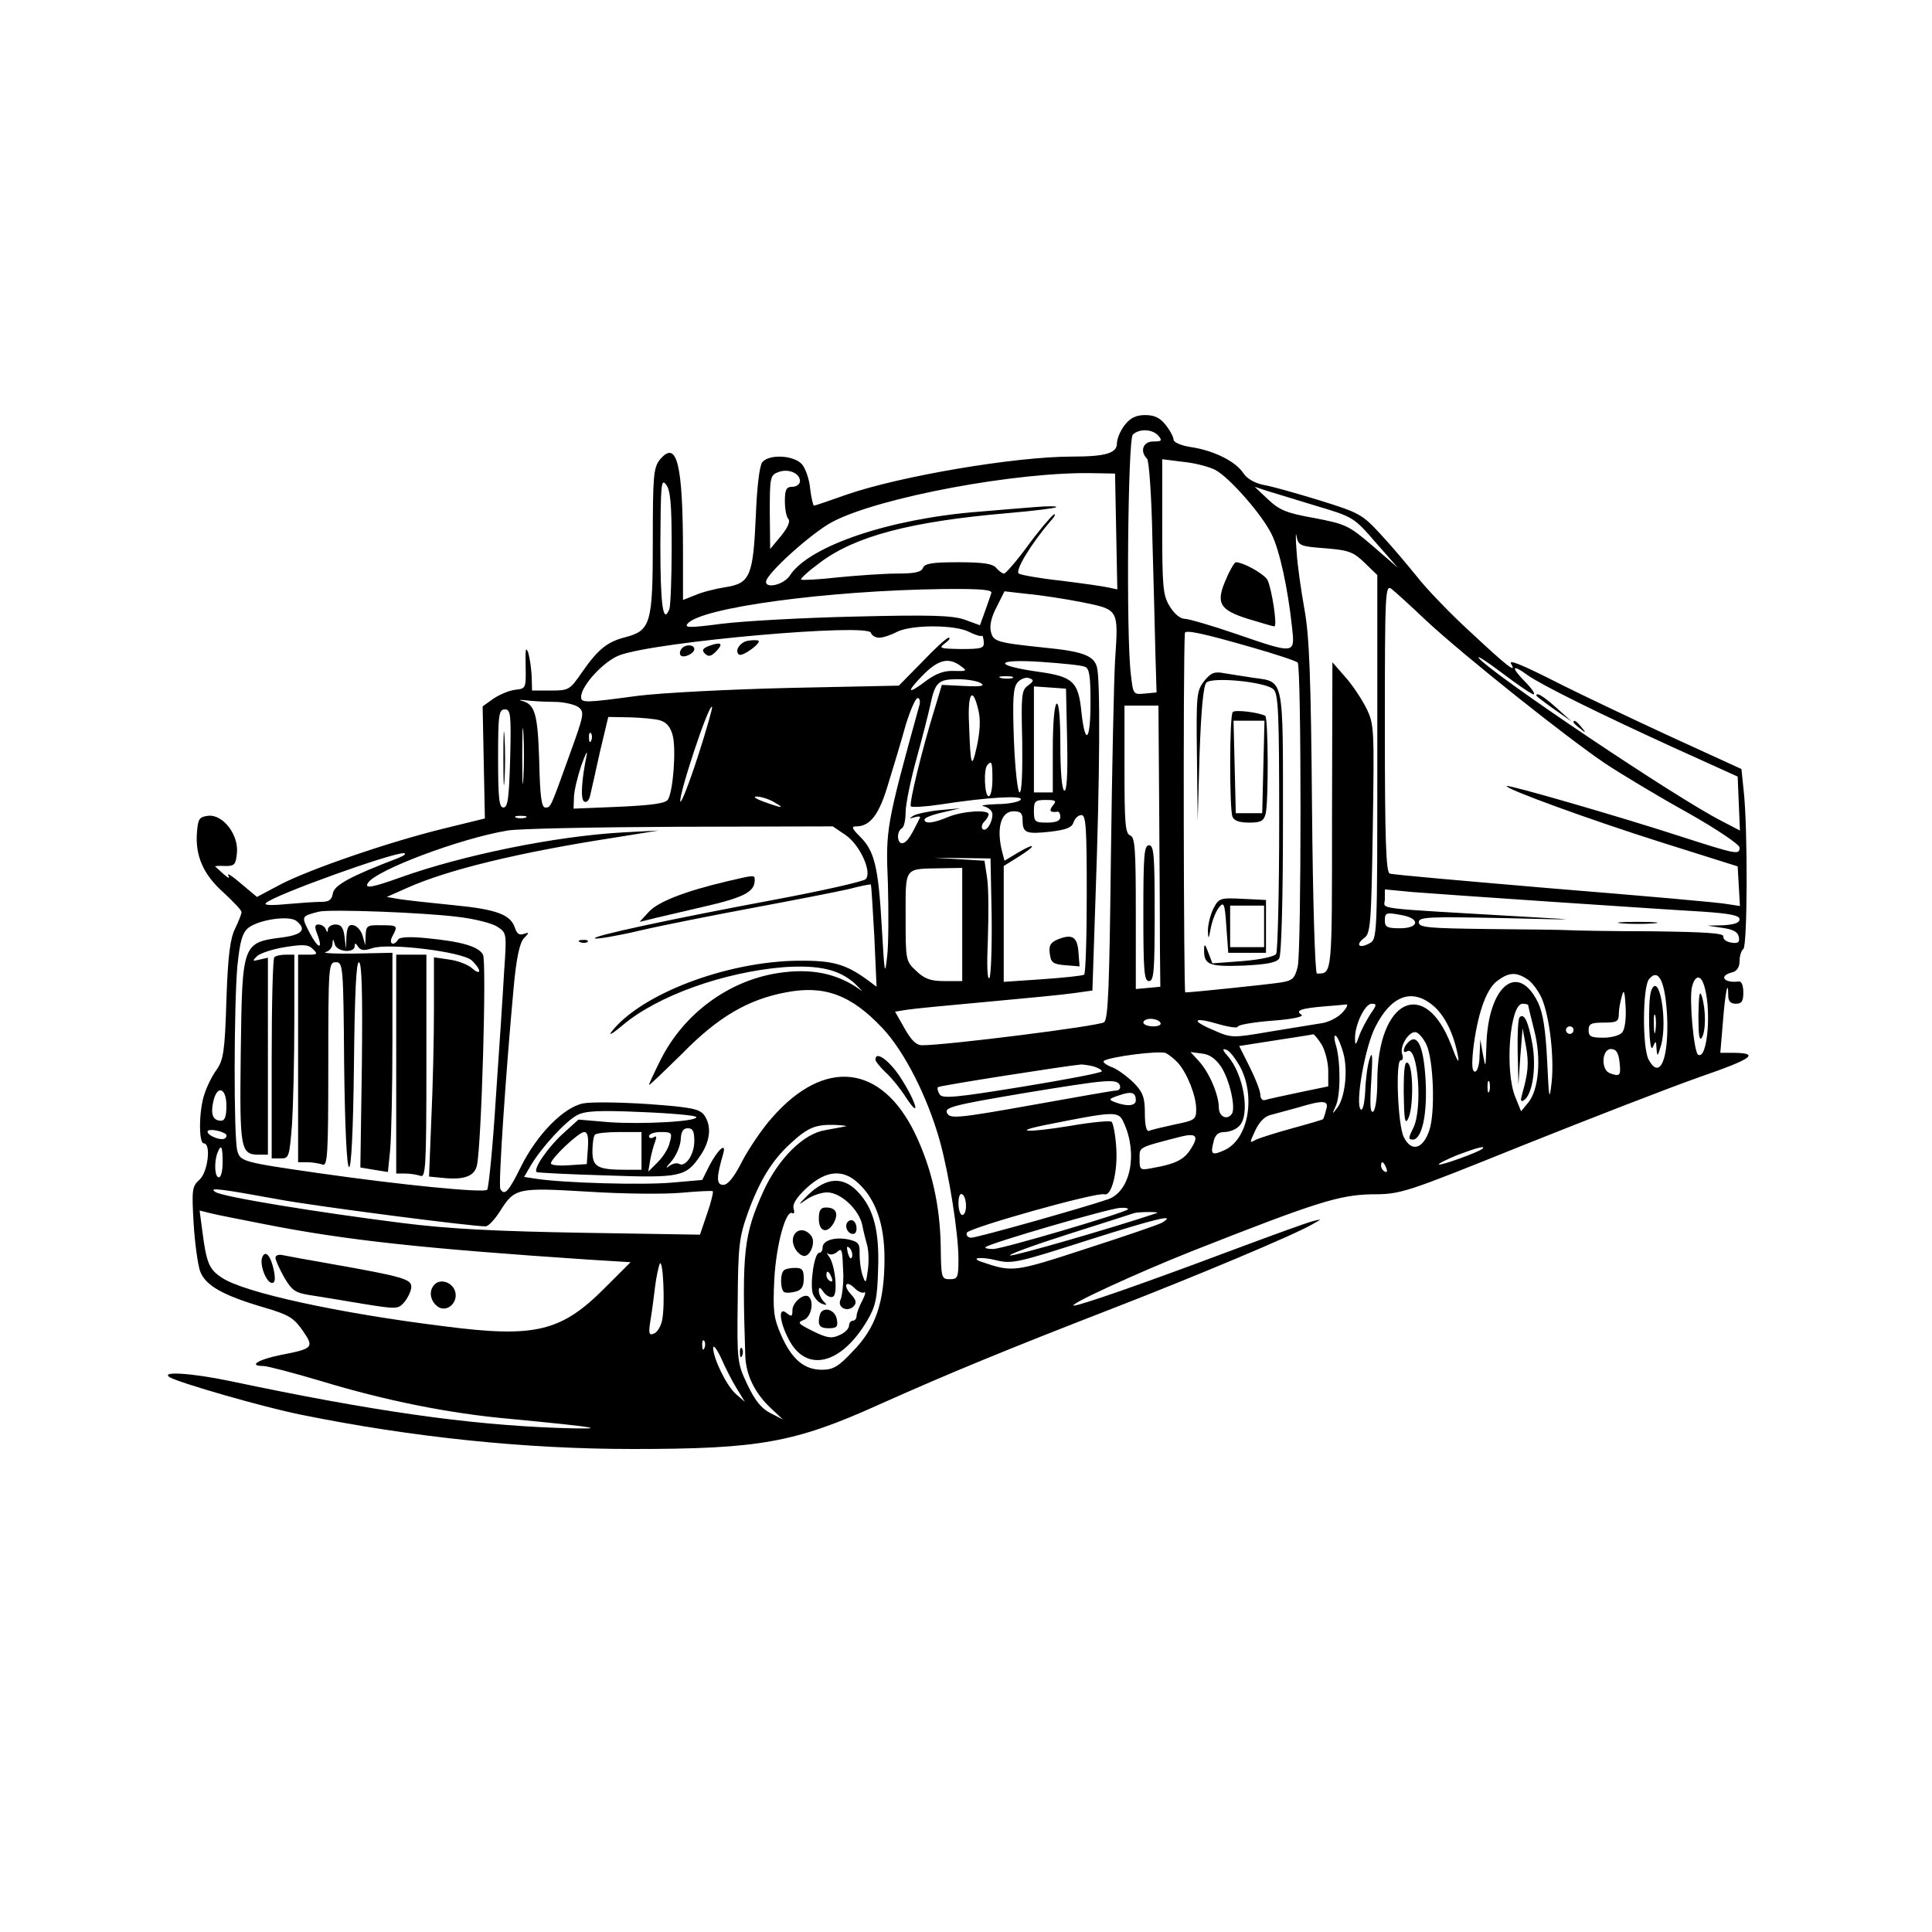 <?xml version="1.0" standalone="no"?>
<!DOCTYPE svg PUBLIC "-//W3C//DTD SVG 20010904//EN"
 "http://www.w3.org/TR/2001/REC-SVG-20010904/DTD/svg10.dtd">
<svg version="1.0" xmlns="http://www.w3.org/2000/svg"
 width="512pt" height="512pt" viewBox="0 0 512 512"
 preserveAspectRatio="xMidYMid meet">
<g transform="translate(0,512) scale(0.1,-0.1)"
fill="#000000" stroke="none">
<path d="M2981 3994 c-12 -15 -21 -37 -21 -49 0 -26 -30 -35 -119 -35 -152 0
-457 -52 -598 -101 -45 -16 -83 -29 -86 -29 -2 0 -7 20 -10 45 -2 25 -13 55
-22 65 -22 24 -87 27 -105 5 -7 -9 -14 -64 -17 -142 -7 -159 -15 -179 -80
-189 -26 -4 -62 -13 -80 -21 l-33 -13 0 122 c0 240 -16 305 -62 249 -16 -21
-18 -43 -18 -213 0 -221 -5 -239 -74 -257 -47 -12 -72 -32 -116 -96 -30 -43
-33 -45 -80 -45 l-50 0 -1 38 c-1 20 -5 48 -9 62 -7 18 -8 9 -7 -35 1 -59 1
-60 -28 -63 -16 -2 -42 -13 -58 -24 l-28 -20 3 -149 3 -148 -110 -27 c-147
-36 -355 -108 -432 -148 l-62 -33 -43 36 c-23 20 -38 29 -33 21 5 -9 0 -8 -13
4 -12 11 -22 20 -22 20 0 1 12 2 28 1 24 0 27 4 30 36 4 48 -38 102 -77 97
-23 -3 -26 -8 -29 -43 -5 -62 16 -112 70 -160 26 -24 48 -47 48 -52 0 -6 -8
-25 -17 -44 -13 -26 -19 -71 -23 -189 -4 -136 -8 -159 -26 -185 -12 -16 -26
-45 -32 -64 -15 -42 -16 -131 -2 -131 20 0 11 -76 -11 -96 -20 -18 -21 -26
-16 -114 3 -52 11 -110 17 -128 14 -39 61 -65 170 -97 65 -19 78 -27 102 -61
31 -45 29 -48 -59 -65 -59 -12 -86 -29 -45 -29 10 0 79 -18 153 -40 171 -52
341 -86 499 -100 241 -23 275 -29 125 -24 -238 9 -486 44 -865 124 -100 21
-187 27 -160 10 29 -16 248 -79 347 -99 296 -60 594 -91 880 -91 336 0 429 17
651 117 190 85 341 147 627 258 214 83 476 193 522 220 27 15 27 15 3 9 -14
-3 -115 -40 -225 -81 -221 -83 -393 -143 -409 -143 -19 1 171 88 312 144 332
131 391 149 477 151 78 0 86 3 399 129 175 70 386 152 468 181 145 50 165 65
86 65 l-29 0 7 83 c6 78 14 115 14 69 0 -15 6 -22 20 -22 16 0 20 7 20 30 0
19 -5 30 -12 29 -40 -5 -54 15 -18 24 13 3 20 14 20 30 0 14 5 29 10 32 11 7
12 321 1 419 l-6 58 -190 87 c-104 48 -232 109 -284 135 -110 56 -145 70 -136
56 16 -27 -15 -2 -106 83 -55 50 -120 118 -144 149 -25 31 -68 82 -96 112 -49
53 -56 57 -162 90 -62 19 -129 38 -149 41 -23 5 -43 16 -53 31 -20 31 -78 60
-138 69 -27 4 -47 13 -47 20 0 7 -9 24 -21 39 -15 19 -30 26 -54 26 -24 0 -39
-7 -54 -26z m89 -29 c11 -13 8 -15 -14 -15 -27 0 -36 -26 -16 -46 5 -5 12
-101 14 -214 3 -113 7 -250 8 -305 l3 -100 -31 -3 c-31 -3 -31 -2 -37 50 -13
101 -8 623 5 636 17 17 53 15 68 -3z m150 -90 c37 -19 125 -119 150 -171 21
-42 43 -143 54 -246 8 -72 9 -72 -148 -18 -64 22 -126 40 -136 40 -12 0 -28
13 -40 33 -18 29 -20 50 -20 211 l0 179 56 -7 c31 -3 68 -13 84 -21z m-1100
-30 c0 -8 -9 -15 -20 -15 -16 0 -20 -7 -20 -38 0 -21 4 -42 9 -47 6 -6 -1 -23
-19 -45 l-29 -35 -1 98 c0 92 1 98 23 106 26 10 57 -3 57 -24z m838 -134 l3
-153 -23 5 c-13 3 -69 11 -125 18 -56 6 -107 15 -113 19 -11 7 31 77 84 139
12 13 15 21 8 17 -7 -5 -38 -41 -68 -82 -30 -41 -59 -74 -63 -74 -5 0 -14 7
-21 15 -9 11 -34 15 -100 15 -69 0 -89 -3 -94 -15 -4 -11 -22 -15 -68 -15 -35
0 -105 -5 -157 -10 -52 -6 -96 -8 -98 -6 -3 2 20 23 50 45 93 70 240 109 496
131 69 6 127 13 130 16 3 3 -23 3 -59 0 -36 -3 -101 -8 -145 -12 -235 -18
-449 -90 -501 -168 -15 -25 -64 -37 -64 -18 0 21 121 130 176 159 123 65 492
134 694 129 l55 -1 3 -154z m-1178 -42 c0 -81 -3 -154 -6 -163 -17 -43 -24 11
-24 172 1 158 2 175 15 158 12 -15 15 -53 15 -167z m1706 111 c101 -30 102
-31 160 -98 l59 -67 -67 58 c-63 54 -71 58 -154 74 -74 13 -93 21 -123 49
l-36 34 30 -10 c17 -5 76 -23 131 -40z m26 -113 c63 -5 75 -10 105 -39 l33
-32 0 -483 c0 -479 0 -482 -21 -493 -27 -15 -38 -4 -14 14 17 12 19 35 23 289
4 266 4 277 -17 320 -12 24 -37 62 -56 83 l-34 39 -1 -406 c0 -427 1 -419 -40
-419 -5 0 -11 197 -13 438 -3 350 -7 455 -20 527 -9 50 -19 119 -21 155 -3 36
-2 53 0 39 5 -25 9 -27 76 -32z m268 -192 c100 -93 375 -312 475 -379 44 -29
142 -88 218 -130 76 -43 137 -84 137 -92 0 -20 -6 -19 -158 30 -160 52 -454
137 -459 133 -6 -7 222 -90 412 -150 l200 -63 3 -52 3 -53 -33 5 c-18 4 -224
22 -458 41 -234 20 -431 37 -437 40 -10 3 -13 90 -13 386 0 362 1 381 18 368
9 -7 51 -45 92 -84z m-1153 73 c-2 -7 -10 -29 -17 -49 l-13 -36 -41 15 c-33
11 -87 13 -291 8 -137 -3 -296 -12 -352 -19 -84 -11 -100 -11 -91 0 35 43 372
88 677 92 103 1 132 -2 128 -11z m241 -24 c98 -20 96 -18 87 -155 -3 -52 -8
-286 -11 -521 -4 -342 -7 -428 -18 -437 -12 -10 -417 -61 -482 -61 -16 0 -29
13 -47 45 l-25 44 31 5 c18 3 113 12 212 21 99 9 203 19 230 23 l50 7 8 240
c12 332 13 585 4 617 -8 31 -39 42 -142 52 -124 13 -133 16 -139 42 -4 15 1
39 15 65 l21 42 61 -7 c34 -3 99 -13 145 -22z m-538 -94 c10 0 31 7 46 15 38
20 156 20 193 0 16 -8 30 -12 33 -10 2 2 4 -5 5 -15 2 -18 -5 -20 -60 -20 -57
1 -60 2 -43 15 11 8 16 15 10 15 -5 0 -37 -29 -70 -64 l-62 -63 -288 -6 c-167
-4 -338 -13 -404 -21 -140 -19 -150 -19 -150 -3 0 30 61 96 103 111 100 36
658 85 665 59 2 -7 12 -13 22 -13z m989 -26 c63 -18 117 -36 120 -40 10 -10
10 -766 0 -806 -8 -32 -14 -37 -47 -42 -33 -5 -234 -26 -251 -26 -4 0 -6 866
-1 952 0 10 47 0 179 -38z m745 -124 c6 0 -5 16 -24 35 -37 38 -33 46 8 16 38
-27 190 -102 387 -192 l170 -77 3 -72 3 -71 -48 25 c-122 62 -607 388 -644
432 -7 9 20 -8 61 -39 41 -31 79 -57 84 -57z m-1518 75 c18 -13 17 -14 -18
-13 -26 1 -47 -7 -72 -25 -51 -39 -56 -33 -11 13 41 42 69 49 101 25z m329 -2
c12 -4 15 -25 15 -94 0 -103 -14 -118 -24 -27 -8 82 -22 95 -116 108 -119 17
-114 34 8 26 57 -4 109 -9 117 -13z m-192 -30 c-7 -2 -21 -2 -30 0 -10 3 -4 5
12 5 17 0 24 -2 18 -5z m41 -20 c-17 -12 -18 -26 -15 -148 1 -81 -1 -135 -7
-135 -5 0 -12 62 -15 138 -4 113 -2 140 10 154 8 9 22 14 30 11 14 -5 13 -8
-3 -20z m-124 6 c11 -7 -1 -9 -44 -7 l-60 3 -18 -60 c-34 -109 -70 -257 -64
-262 3 -3 38 -1 78 5 122 19 221 25 213 13 -3 -6 -32 -12 -63 -12 -31 -1 -47
-4 -34 -6 12 -3 22 -12 22 -21 0 -23 -17 -48 -26 -39 -4 4 -2 13 4 19 7 7 12
16 12 20 0 13 -68 9 -107 -7 -40 -17 -63 -19 -63 -7 0 5 21 13 48 19 l47 11
-55 -5 c-30 -3 -62 -10 -70 -15 -12 -8 -11 -8 3 -4 10 3 17 3 15 -1 -24 -49
-33 -63 -44 -67 -16 -6 -20 29 -4 39 6 3 10 23 10 43 0 20 13 84 29 142 16 58
32 121 36 140 13 62 21 70 73 70 26 0 54 -5 62 -11z m228 -152 c2 -93 -1 -136
-8 -132 -6 4 -10 53 -10 121 0 74 -4 113 -10 109 -6 -4 -10 -55 -10 -121 l0
-114 -25 0 -25 0 0 141 0 140 43 -3 42 -3 3 -138z m-235 80 c6 -23 4 -56 -4
-94 -14 -63 -17 -57 -21 60 -4 82 10 100 25 34z m-1124 23 c25 0 54 -7 64 -14
16 -13 15 -20 -22 -122 -53 -147 -51 -144 -66 -144 -10 0 -14 31 -16 123 -4
126 -11 151 -47 160 -9 2 -4 3 12 1 16 -2 49 -4 75 -4z m968 -7 c-89 -322 -90
-331 -84 -473 2 -74 2 -162 -2 -195 -6 -54 -7 -46 -14 75 -9 161 -19 204 -57
242 -22 22 -25 28 -11 28 37 0 61 31 85 113 14 45 35 115 46 155 12 39 26 72
32 72 5 0 7 -8 5 -17z m-588 -139 c-23 -71 -44 -124 -46 -118 -5 16 75 259 84
251 2 -2 -15 -62 -38 -133z m1223 -141 c1 -153 2 -321 2 -373 l1 -95 -32 -3
-33 -3 0 201 c0 169 -2 202 -15 206 -13 5 -15 34 -15 175 l0 169 45 0 45 0 2
-277z m-1720 137 c-3 -105 -6 -130 -18 -130 -11 0 -14 23 -14 130 0 117 2 130
18 130 15 0 17 -12 14 -130z m35 -52 c-2 -35 -3 -9 -3 57 0 66 1 94 3 63 2
-32 2 -86 0 -120z m362 153 c17 -5 28 -17 34 -41 9 -37 1 -147 -13 -169 -6
-10 -42 -15 -129 -19 l-121 -5 1 29 c0 16 9 54 19 84 11 30 17 44 15 30 -14
-68 -17 -118 -7 -124 7 -4 13 3 16 16 3 13 15 65 26 116 l22 92 57 -1 c31 -1
67 -4 80 -8z m-182 -53 c-3 -8 -6 -5 -6 6 -1 11 2 17 5 13 3 -3 4 -12 1 -19z
m1063 -103 c0 -25 -4 -45 -10 -45 -11 0 -14 73 -3 83 11 12 13 8 13 -38z
m-580 -60 c32 -18 25 -18 -25 0 -22 8 -31 14 -20 14 11 0 31 -6 45 -14z m740
-10 c-11 -14 -7 -19 13 -16 4 0 7 -6 7 -14 0 -10 -11 -15 -35 -15 -32 0 -35 2
-35 30 0 27 3 30 31 30 27 0 30 -2 19 -15z m-80 -39 c0 -34 10 -37 74 -30 42
5 57 11 61 25 4 11 13 19 21 19 12 0 14 -34 14 -209 0 -116 -3 -212 -7 -214
-5 -3 -54 -8 -110 -12 l-103 -7 0 154 0 153 40 25 c48 30 46 39 -3 10 l-35
-21 -6 23 c-16 62 -4 108 30 108 19 0 24 -5 24 -24z m-1317 7 c-7 -2 -19 -2
-25 0 -7 3 -2 5 12 5 14 0 19 -2 13 -5z m848 -46 c38 -26 71 -99 53 -117 -6
-6 -116 -31 -245 -55 -273 -51 -487 -97 -472 -102 6 -2 60 7 119 21 60 14 197
41 304 61 107 20 220 42 250 49 30 8 56 13 58 12 1 -2 5 -63 9 -137 l6 -134
-24 18 c-58 42 -92 52 -184 51 -191 -2 -418 -89 -495 -189 -8 -11 5 -3 30 18
92 78 268 141 428 154 92 6 146 -6 188 -44 16 -16 23 -23 15 -17 -62 45 -132
59 -221 45 -131 -21 -248 -108 -309 -229 -17 -34 -31 -64 -31 -67 0 -3 39 35
88 83 95 97 174 143 274 162 102 20 173 -6 256 -94 58 -61 120 -182 153 -301
24 -87 49 -243 49 -312 0 -49 -2 -53 -23 -53 -22 0 -23 3 -24 88 -2 109 -24
206 -68 298 -89 184 -240 201 -379 42 -26 -29 -61 -81 -79 -115 -21 -42 -38
-63 -50 -63 -19 0 -19 19 0 84 8 30 -15 9 -37 -33 l-19 -38 -80 -7 c-76 -7
-288 -1 -359 10 l-33 5 18 31 c28 47 92 117 123 133 21 11 57 13 169 8 78 -3
144 -9 146 -13 7 -12 -141 -20 -230 -14 l-82 7 -42 -38 c-39 -36 -78 -92 -69
-101 2 -2 85 -6 184 -9 199 -7 212 -4 251 54 26 39 29 78 9 106 -12 16 -34 21
-147 29 -74 5 -151 6 -173 2 -52 -10 -123 -82 -166 -169 -32 -65 -43 -77 -54
-58 -6 9 15 315 35 531 7 79 16 121 27 133 15 16 15 17 0 12 -11 -4 -18 0 -23
15 -11 36 -48 50 -161 61 -60 6 -125 13 -144 16 l-35 6 54 24 c107 48 296 94
548 133 l118 19 -95 -5 c-178 -10 -423 -60 -588 -119 -75 -27 -97 -31 -87 -15
21 34 244 118 370 139 28 5 233 9 456 10 l406 1 34 -23z m-1186 -61 c-126 -48
-170 -72 -173 -94 -3 -17 -10 -22 -31 -22 -16 0 -57 -3 -92 -6 -42 -4 -61 -3
-54 3 21 21 333 133 365 132 8 -1 2 -6 -15 -13z m1573 -155 c1 -85 -2 -159 -6
-163 -6 -6 -7 37 -4 105 2 63 2 135 -2 160 l-7 46 -67 4 -67 4 75 -1 75 -1 3
-154z m-78 -21 l0 -150 -47 0 c-37 0 -53 6 -75 27 -28 26 -28 29 -28 144 0
133 -5 126 93 128 l57 1 0 -150z m1565 60 c165 -11 344 -23 398 -26 72 -5 97
-10 97 -20 0 -10 -14 -14 -42 -16 l-43 -1 40 -6 c28 -4 41 -11 43 -24 3 -14
-2 -18 -20 -15 -13 2 -22 9 -21 16 2 9 -43 12 -190 14 -105 0 -205 2 -222 3
-16 1 -112 2 -212 3 -160 2 -183 4 -183 18 0 14 23 15 223 11 205 -5 210 -5
67 3 -426 25 -380 19 -380 47 l0 26 73 -7 c39 -3 207 -15 372 -26z m-2900 -40
c43 -5 90 -17 103 -26 25 -16 25 -18 18 -118 -3 -55 -13 -207 -22 -336 -8
-129 -19 -239 -23 -243 -9 -9 -230 13 -446 44 -202 29 -208 31 -216 59 -10 35
-9 387 0 489 7 68 13 88 29 102 28 22 109 34 128 18 27 -22 15 -36 -36 -43
-109 -14 -108 -14 -112 -308 -3 -253 -1 -268 48 -268 l24 0 0 261 0 261 -22
-5 c-19 -5 -20 -4 -7 9 9 8 42 19 74 24 49 8 62 7 74 -5 14 -13 12 -15 -12
-15 l-27 0 0 -275 0 -275 24 0 c13 0 31 -3 40 -6 14 -6 16 22 16 265 0 264 1
271 20 271 19 0 20 -8 22 -270 2 -169 7 -271 13 -273 6 -1 11 95 13 271 2 188
6 272 13 272 8 0 10 -80 8 -272 l-4 -272 36 -6 37 -6 6 59 c3 33 6 164 6 291
l0 231 -97 -2 c-54 -1 -90 1 -80 4 9 2 18 12 18 21 1 15 2 15 6 0 5 -21 53
-25 53 -5 0 9 3 8 9 -2 7 -10 16 -11 37 -4 43 15 238 -9 264 -32 11 -10 20
-23 20 -28 0 -6 -9 -2 -19 7 -11 10 -38 20 -60 23 l-41 6 0 -140 c0 -77 -3
-207 -7 -290 l-6 -151 41 -4 c54 -5 80 6 86 34 12 56 26 540 16 558 -12 22
-57 35 -152 44 -41 4 -69 3 -73 -4 -12 -19 -26 -11 -15 9 15 28 14 29 -30 29
-37 1 -40 -2 -41 -26 l-1 -27 -7 25 c-4 14 -15 26 -24 28 -13 3 -17 -4 -19
-30 l-1 -33 -4 33 c-3 24 -9 32 -24 32 -10 0 -19 -6 -20 -12 0 -10 -2 -10 -6
0 -2 6 -11 12 -19 12 -10 0 -11 -6 -3 -26 16 -43 2 -39 -21 5 -22 43 -22 43
25 55 28 7 277 -2 370 -14z m2504 4 c46 -10 40 -34 -9 -34 -33 0 -40 3 -40 20
0 22 3 23 49 14z m330 -170 c13 -9 29 -32 37 -50 21 -50 33 -157 26 -222 -6
-52 -7 -46 -12 58 -4 82 -11 126 -24 153 -54 111 -134 43 -137 -117 -2 -57 -2
-58 -9 -21 l-7 40 -2 -42 c0 -24 -6 -43 -12 -43 -8 0 -9 18 -5 58 11 93 34
159 62 181 32 25 52 26 83 5z m369 -96 c5 -114 -19 -172 -49 -116 -17 32 -16
192 1 213 25 31 43 -5 48 -97z m96 86 c23 -59 12 -205 -14 -189 -11 7 -24 148
-16 180 7 28 21 33 30 9z m-215 -130 c-6 -8 -29 -14 -50 -14 -32 0 -39 3 -39
20 0 17 7 20 40 20 35 0 40 3 40 23 0 12 4 33 8 47 5 20 8 13 10 -28 2 -31 -2
-60 -9 -68z m-501 71 c31 -26 55 -75 66 -135 4 -22 -3 -10 -18 30 -70 183
-196 122 -196 -96 0 -42 -5 -76 -11 -80 -8 -4 -9 19 -5 82 4 65 3 81 -4 59 -6
-16 -11 -56 -12 -87 -2 -34 -7 -53 -12 -48 -15 15 11 165 39 219 42 83 97 103
153 56z m-241 -19 c-12 -13 -38 -26 -57 -28 -19 -3 -80 -13 -135 -22 -99 -17
-102 -17 -149 4 -62 26 -54 36 13 16 28 -8 51 -11 51 -7 0 5 41 12 91 16 55 4
86 11 78 16 -18 11 0 17 61 22 25 2 50 4 57 5 7 1 2 -9 -10 -22z m75 -3 c-10
-16 -24 -41 -30 -58 -9 -26 -11 -27 -11 -7 -1 35 26 92 44 92 14 0 14 -3 -3
-27z m418 23 c0 -2 7 -32 16 -67 19 -74 12 -157 -16 -191 l-19 -23 -15 37
c-29 69 -15 248 19 248 8 0 15 -2 15 -4z m-975 -46 c4 -6 -5 -10 -19 -10 -14
0 -26 5 -26 10 0 6 9 10 19 10 11 0 23 -4 26 -10z m1095 -20 c0 -5 -4 -10 -10
-10 -5 0 -10 5 -10 10 0 6 5 10 10 10 6 0 10 -4 10 -10z m-390 -38 c19 -40 24
-179 8 -227 -17 -51 -48 -59 -68 -18 -16 33 -22 203 -8 203 6 0 7 7 4 16 -8
22 20 65 38 58 7 -3 19 -17 26 -32z m-277 -1 c9 -16 17 -47 17 -69 l0 -41 -77
-16 c-43 -9 -84 -18 -90 -20 -7 -3 -13 4 -13 14 0 10 -13 43 -28 73 l-28 56
96 15 c52 8 97 15 100 16 3 0 13 -12 23 -28z m57 -22 c13 -47 4 -120 -17 -146
-13 -17 -13 -16 -4 4 14 27 14 117 2 161 -6 19 -6 30 -1 27 5 -3 14 -24 20
-46z m-438 -26 c24 -27 48 -87 48 -122 0 -28 -3 -30 -57 -41 -32 -7 -62 -14
-68 -17 -7 -2 -11 15 -11 47 0 41 -5 55 -28 79 -16 16 -41 35 -57 42 -17 6
-27 14 -24 17 11 11 150 29 165 21 8 -4 23 -16 32 -26z m166 -13 c40 -80 19
-190 -43 -218 -33 -15 -38 -12 -29 22 4 19 13 26 29 26 13 0 31 7 39 16 30 29
12 138 -31 186 -14 16 -14 20 -3 16 8 -2 25 -24 38 -48z m1004 15 c4 -36 1
-39 -26 -29 -24 9 -21 64 3 64 14 0 20 -9 23 -35z m-1056 -12 c22 -33 39 -107
29 -124 -12 -19 -35 -9 -35 16 0 34 -26 94 -53 123 l-22 24 30 -4 c20 -2 36
-13 51 -35z m-338 1 c12 -4 22 -9 22 -13 0 -4 -95 -22 -211 -41 -178 -29 -212
-32 -219 -20 -5 8 -7 17 -4 19 3 4 343 57 379 60 6 0 20 -2 33 -5z m70 -51 c2
-7 -2 -13 -10 -13 -7 0 -109 -18 -226 -39 -196 -35 -214 -36 -222 -21 -8 15
13 21 203 53 225 37 248 39 255 20z m979 -15 c-3 -7 -5 -2 -5 12 0 14 2 19 5
13 2 -7 2 -19 0 -25z m-3347 -38 c0 -28 -4 -40 -14 -40 -22 0 -28 17 -21 50
10 46 35 38 35 -10z m2410 14 c0 -15 -23 -17 -55 -5 -18 7 -17 9 10 18 34 12
45 8 45 -13z m504 -26 c-3 -13 -7 -24 -8 -24 0 -1 -37 -12 -81 -24 -44 -12
-88 -26 -98 -31 -16 -9 -16 -8 0 26 11 23 26 38 43 41 14 4 45 12 70 19 69 21
83 19 74 -7z m-536 -33 c38 -82 18 -182 -41 -203 -60 -21 -347 -102 -363 -102
-9 0 -14 6 -12 13 5 13 346 109 365 102 19 -6 36 62 31 126 -2 32 -8 62 -12
66 -4 4 -54 -1 -112 -11 -109 -18 -157 -16 -62 3 185 37 192 37 206 6z m-738
-10 c-8 -2 -32 -6 -53 -10 -57 -9 -123 -74 -163 -160 -53 -117 -58 -161 -49
-435 1 -53 25 -102 69 -143 l31 -29 -33 17 c-24 12 -41 33 -61 75 -27 57 -28
62 -26 221 1 148 4 171 27 235 30 83 63 137 109 180 48 45 68 54 119 53 25 -1
38 -3 30 -4z m-1641 -21 c2 -2 2 -7 -2 -10 -8 -9 -47 6 -47 17 0 9 37 3 49 -7z
m1241 -18 c0 -36 -24 -71 -41 -60 -6 3 -18 0 -27 -7 -9 -8 -6 -1 7 13 13 15
24 41 25 58 1 21 6 30 19 30 13 0 17 -8 17 -34z m-282 -18 l-3 -43 -47 -3
c-27 -2 -48 0 -48 5 0 13 74 83 88 83 9 0 12 -12 10 -42z m142 -8 l0 -50 -42
0 c-75 0 -88 8 -88 49 0 21 3 41 7 44 3 4 33 7 65 7 l58 0 0 -50z m75 23 c-3
-16 -18 -39 -32 -53 l-25 -25 5 30 c3 17 9 39 13 49 5 14 4 17 -4 12 -7 -4
-12 -2 -12 3 0 6 14 11 31 11 29 0 31 -2 24 -27z m1380 -19 c-17 -27 -41 -39
-99 -49 -35 -7 -36 -6 -36 24 0 32 -6 29 110 59 41 10 48 1 25 -34z m-2565
-34 c0 -22 -4 -40 -10 -40 -11 0 -13 39 -4 64 10 26 14 19 14 -24z m3339 36
c-9 -9 -112 -46 -116 -42 -2 2 20 13 49 25 51 19 76 26 67 17z m-255 -52 c3
-8 2 -12 -4 -9 -6 3 -10 10 -10 16 0 14 7 11 14 -7z m-1400 -39 c47 -43 70
-110 70 -200 0 -115 -23 -184 -83 -245 -39 -42 -53 -50 -83 -50 -47 0 -80 28
-108 92 -20 46 -22 64 -18 148 5 92 31 186 48 175 5 -3 6 3 3 13 -3 12 9 30
36 55 51 46 95 49 135 12z m-1533 -44 c98 -18 507 -71 546 -71 7 0 24 18 38
40 39 62 46 63 233 52 92 -6 203 -7 247 -3 44 4 82 6 84 4 2 -1 -4 -28 -15
-59 l-19 -56 -310 5 c-229 4 -354 10 -480 26 -229 29 -474 69 -494 82 -20 13
11 9 170 -20z m1819 -17 c0 -13 -4 -24 -10 -24 -5 0 -10 14 -10 31 0 17 4 28
10 24 6 -3 10 -17 10 -31z m429 -9 c-11 -10 -333 -105 -357 -105 -14 0 -23 2
-20 5 9 10 332 104 357 104 13 1 22 -1 20 -4z m-2284 -40 c214 -42 420 -64
853 -93 l113 -7 -67 -67 c-116 -117 -185 -134 -425 -103 -283 35 -534 90 -591
129 -34 22 -41 39 -52 125 l-7 53 28 -7 c15 -4 82 -17 148 -30z m2360 30
c-113 -38 -379 -115 -388 -112 -6 2 62 27 153 56 91 29 170 54 175 56 6 2 24
3 40 3 17 0 26 -1 20 -3z m15 -25 c-8 -5 -99 -36 -201 -69 -193 -63 -195 -63
-278 -35 -32 11 0 14 40 4 41 -10 57 -6 244 54 183 58 234 70 195 46z m-1325
-257 c-3 -17 -13 -34 -22 -37 -13 -6 -15 0 -9 36 4 24 9 63 12 88 3 25 9 52
12 60 9 20 15 -106 7 -147z m112 -75 c-3 -8 -6 -5 -6 6 -1 11 2 17 5 13 3 -3
4 -12 1 -19z m85 -107 l22 -36 -23 20 c-25 21 -61 95 -61 123 0 9 10 -3 21
-27 11 -25 29 -61 41 -80z"/>
<path d="M3250 3587 c-29 -65 -19 -83 57 -107 36 -11 67 -20 70 -20 9 0 -7
101 -18 123 -9 16 -64 47 -84 47 -3 0 -15 -19 -25 -43z"/>
<path d="M1983 3422 c-22 -3 -38 -28 -24 -37 10 -5 59 31 51 37 -3 2 -15 2
-27 0z"/>
<path d="M1881 3409 c-19 -7 -22 -12 -13 -21 9 -9 16 -8 29 5 21 21 15 27 -16
16z"/>
<path d="M1805 3399 c-4 -6 -4 -13 -1 -16 8 -8 36 5 36 17 0 13 -27 13 -35 -1z"/>
<path d="M3191 3315 c-20 -26 -21 -38 -19 -199 l2 -171 5 177 c4 115 10 181
18 189 16 16 158 2 178 -18 13 -12 15 -67 15 -351 0 -185 -4 -343 -8 -350 -5
-7 -41 -15 -89 -19 l-80 -6 -11 29 c-8 22 -11 24 -11 9 -1 -42 12 -47 103 -44
63 3 89 8 96 19 6 9 10 160 10 361 0 391 4 371 -80 383 -25 4 -59 9 -76 12
-26 5 -35 1 -53 -21z"/>
<path d="M3267 3233 c-9 -8 -9 -255 -1 -277 4 -11 19 -16 44 -16 31 0 39 4 44
23 8 32 7 255 -1 260 -17 9 -80 17 -86 10z m81 -145 l-3 -123 -35 0 -35 0 -3
123 -3 122 41 0 41 0 -3 -122z"/>
<path d="M3215 2711 c-8 -17 -14 -43 -14 -58 1 -24 2 -23 8 9 4 20 14 45 22
54 12 15 15 10 19 -52 l5 -69 50 0 50 0 0 70 0 70 -62 3 c-60 3 -63 2 -78 -27z
m135 -46 l0 -55 -45 0 -45 0 0 55 0 55 45 0 45 0 0 -55z"/>
<path d="M4076 3272 c5 -4 27 -21 49 -36 l40 -28 -40 36 c-22 20 -44 36 -49
36 -6 0 -6 -3 0 -8z"/>
<path d="M4170 3206 c0 -2 8 -10 18 -17 15 -13 16 -12 3 4 -13 16 -21 21 -21
13z"/>
<path d="M3030 2700 c0 -153 2 -180 15 -180 13 0 15 27 15 180 0 153 -2 180
-15 180 -13 0 -15 -27 -15 -180z"/>
<path d="M1334 3110 c0 -63 1 -89 3 -57 2 31 2 83 0 115 -2 31 -3 5 -3 -58z"/>
<path d="M2802 2630 c-18 -8 -23 -16 -20 -37 3 -24 8 -28 41 -31 l38 -3 -3 38
c-3 41 -17 49 -56 33z"/>
<path d="M1925 2784 c-110 -26 -182 -54 -206 -81 l-24 -26 25 6 c14 4 77 18
140 33 110 25 140 40 140 71 0 15 2 15 -75 -3z"/>
<path d="M1538 2623 c7 -3 16 -2 19 1 4 3 -2 6 -13 5 -11 0 -14 -3 -6 -6z"/>
<path d="M2320 2312 c0 -5 12 -19 26 -33 15 -13 40 -44 56 -69 39 -59 27 -12
-14 52 -30 47 -68 75 -68 50z"/>
<path d="M4298 2673 c23 -2 61 -2 85 0 23 2 4 4 -43 4 -47 0 -66 -2 -42 -4z"/>
<path d="M727 2583 c-4 -3 -7 -125 -7 -270 l0 -263 24 0 c22 0 23 4 30 92 3
50 6 171 6 270 l0 178 -23 0 c-13 0 -27 -3 -30 -7z"/>
<path d="M1050 2300 l0 -290 24 0 c13 0 31 -3 40 -6 14 -6 16 24 16 290 l0
296 -40 0 -40 0 0 -290z"/>
<path d="M4376 2495 c-10 -26 -6 -174 4 -150 8 18 9 18 10 -5 2 -22 3 -20 12
10 18 64 -5 198 -26 145z m11 -107 c-2 -13 -4 -5 -4 17 -1 22 1 32 4 23 2 -10
2 -28 0 -40z"/>
<path d="M4501 2430 c0 -52 2 -70 9 -60 11 18 11 74 0 110 -6 18 -8 3 -9 -50z"/>
<path d="M4027 2424 c-4 -4 -6 -46 -5 -93 l2 -86 5 75 6 75 9 -48 c8 -45 6
-69 -10 -126 -5 -17 -4 -22 4 -17 23 14 34 86 23 149 -11 61 -22 83 -34 71z"/>
<path d="M3732 2358 c-14 -14 -16 -32 -3 -24 29 18 42 -154 16 -204 -13 -26
-13 -30 -1 -30 24 0 39 66 34 157 -5 89 -21 126 -46 101z"/>
<path d="M3720 2225 c1 -69 3 -86 11 -71 15 25 15 134 1 148 -9 9 -12 -10 -12
-77z"/>
<path d="M1961 1534 c0 -11 3 -14 6 -6 3 7 2 16 -1 19 -3 4 -6 -2 -5 -13z"/>
<path d="M2142 1954 c-26 -26 -29 -30 -8 -15 16 12 42 21 58 21 36 0 84 -45
93 -86 3 -16 9 -40 13 -54 4 -14 5 -43 2 -65 -5 -37 -6 -38 -14 -15 -5 14 -8
39 -8 57 1 27 -3 32 -28 38 -37 8 -70 -2 -70 -21 0 -8 -4 -14 -9 -14 -13 0
-25 -82 -17 -108 4 -11 14 -23 24 -27 14 -5 15 -4 5 6 -7 7 -13 20 -13 28 0
11 3 11 13 -4 8 -10 19 -15 25 -11 13 8 5 85 -11 106 -6 8 -7 12 -3 8 5 -4 15
-3 23 3 15 13 15 12 18 -61 0 -25 -3 -53 -7 -63 -11 -21 17 -36 34 -19 9 9 7
17 -7 32 -22 24 -13 39 10 16 9 -9 21 -14 25 -11 5 3 3 -7 -5 -22 -8 -15 -15
-34 -15 -40 0 -7 -4 -13 -10 -13 -5 0 -10 -6 -10 -13 0 -8 -11 -19 -25 -25
-21 -10 -33 -8 -70 10 -40 20 -43 23 -25 30 19 7 28 46 14 61 -12 12 -44 -14
-44 -35 0 -17 -2 -18 -15 -8 -23 19 -20 -21 5 -69 46 -90 139 -68 208 49 22
37 27 58 29 135 4 104 -12 163 -54 207 -39 41 -83 38 -131 -8z m116 -165 c-3
-8 -7 -3 -11 10 -4 17 -3 21 5 13 5 -5 8 -16 6 -23z m-54 -55 c3 -8 2 -12 -4
-9 -6 3 -10 10 -10 16 0 14 7 11 14 -7z"/>
<path d="M2170 1890 c0 -35 23 -41 40 -10 13 25 5 40 -21 40 -14 0 -19 -7 -19
-30z"/>
<path d="M2245 1880 c-7 -12 2 -30 16 -30 12 0 12 27 0 35 -5 3 -12 1 -16 -5z"/>
<path d="M2103 1844 c-7 -18 6 -45 25 -52 18 -6 36 37 21 54 -15 19 -38 18
-46 -2z"/>
<path d="M2077 1753 c-10 -9 -9 -51 1 -57 5 -3 18 -2 30 1 16 4 22 13 22 34 0
24 -4 29 -23 29 -13 0 -27 -3 -30 -7z"/>
<path d="M2177 1644 c-4 -4 -7 -16 -7 -26 0 -13 7 -18 26 -18 21 0 25 4 22 22
-3 23 -27 35 -41 22z"/>
<path d="M695 1788 c-8 -19 11 -68 26 -68 8 0 9 11 5 32 -8 40 -23 57 -31 36z"/>
<path d="M730 1787 c0 -7 11 -30 23 -52 20 -34 29 -41 67 -47 25 -4 88 -14
140 -23 94 -15 95 -15 113 6 9 12 17 29 17 39 0 20 -23 27 -210 60 -63 11
-123 22 -132 24 -10 2 -18 -1 -18 -7z"/>
<path d="M1150 1714 c-15 -17 -9 -44 12 -58 24 -14 53 13 44 42 -8 25 -41 35
-56 16z"/>
</g>
</svg>
